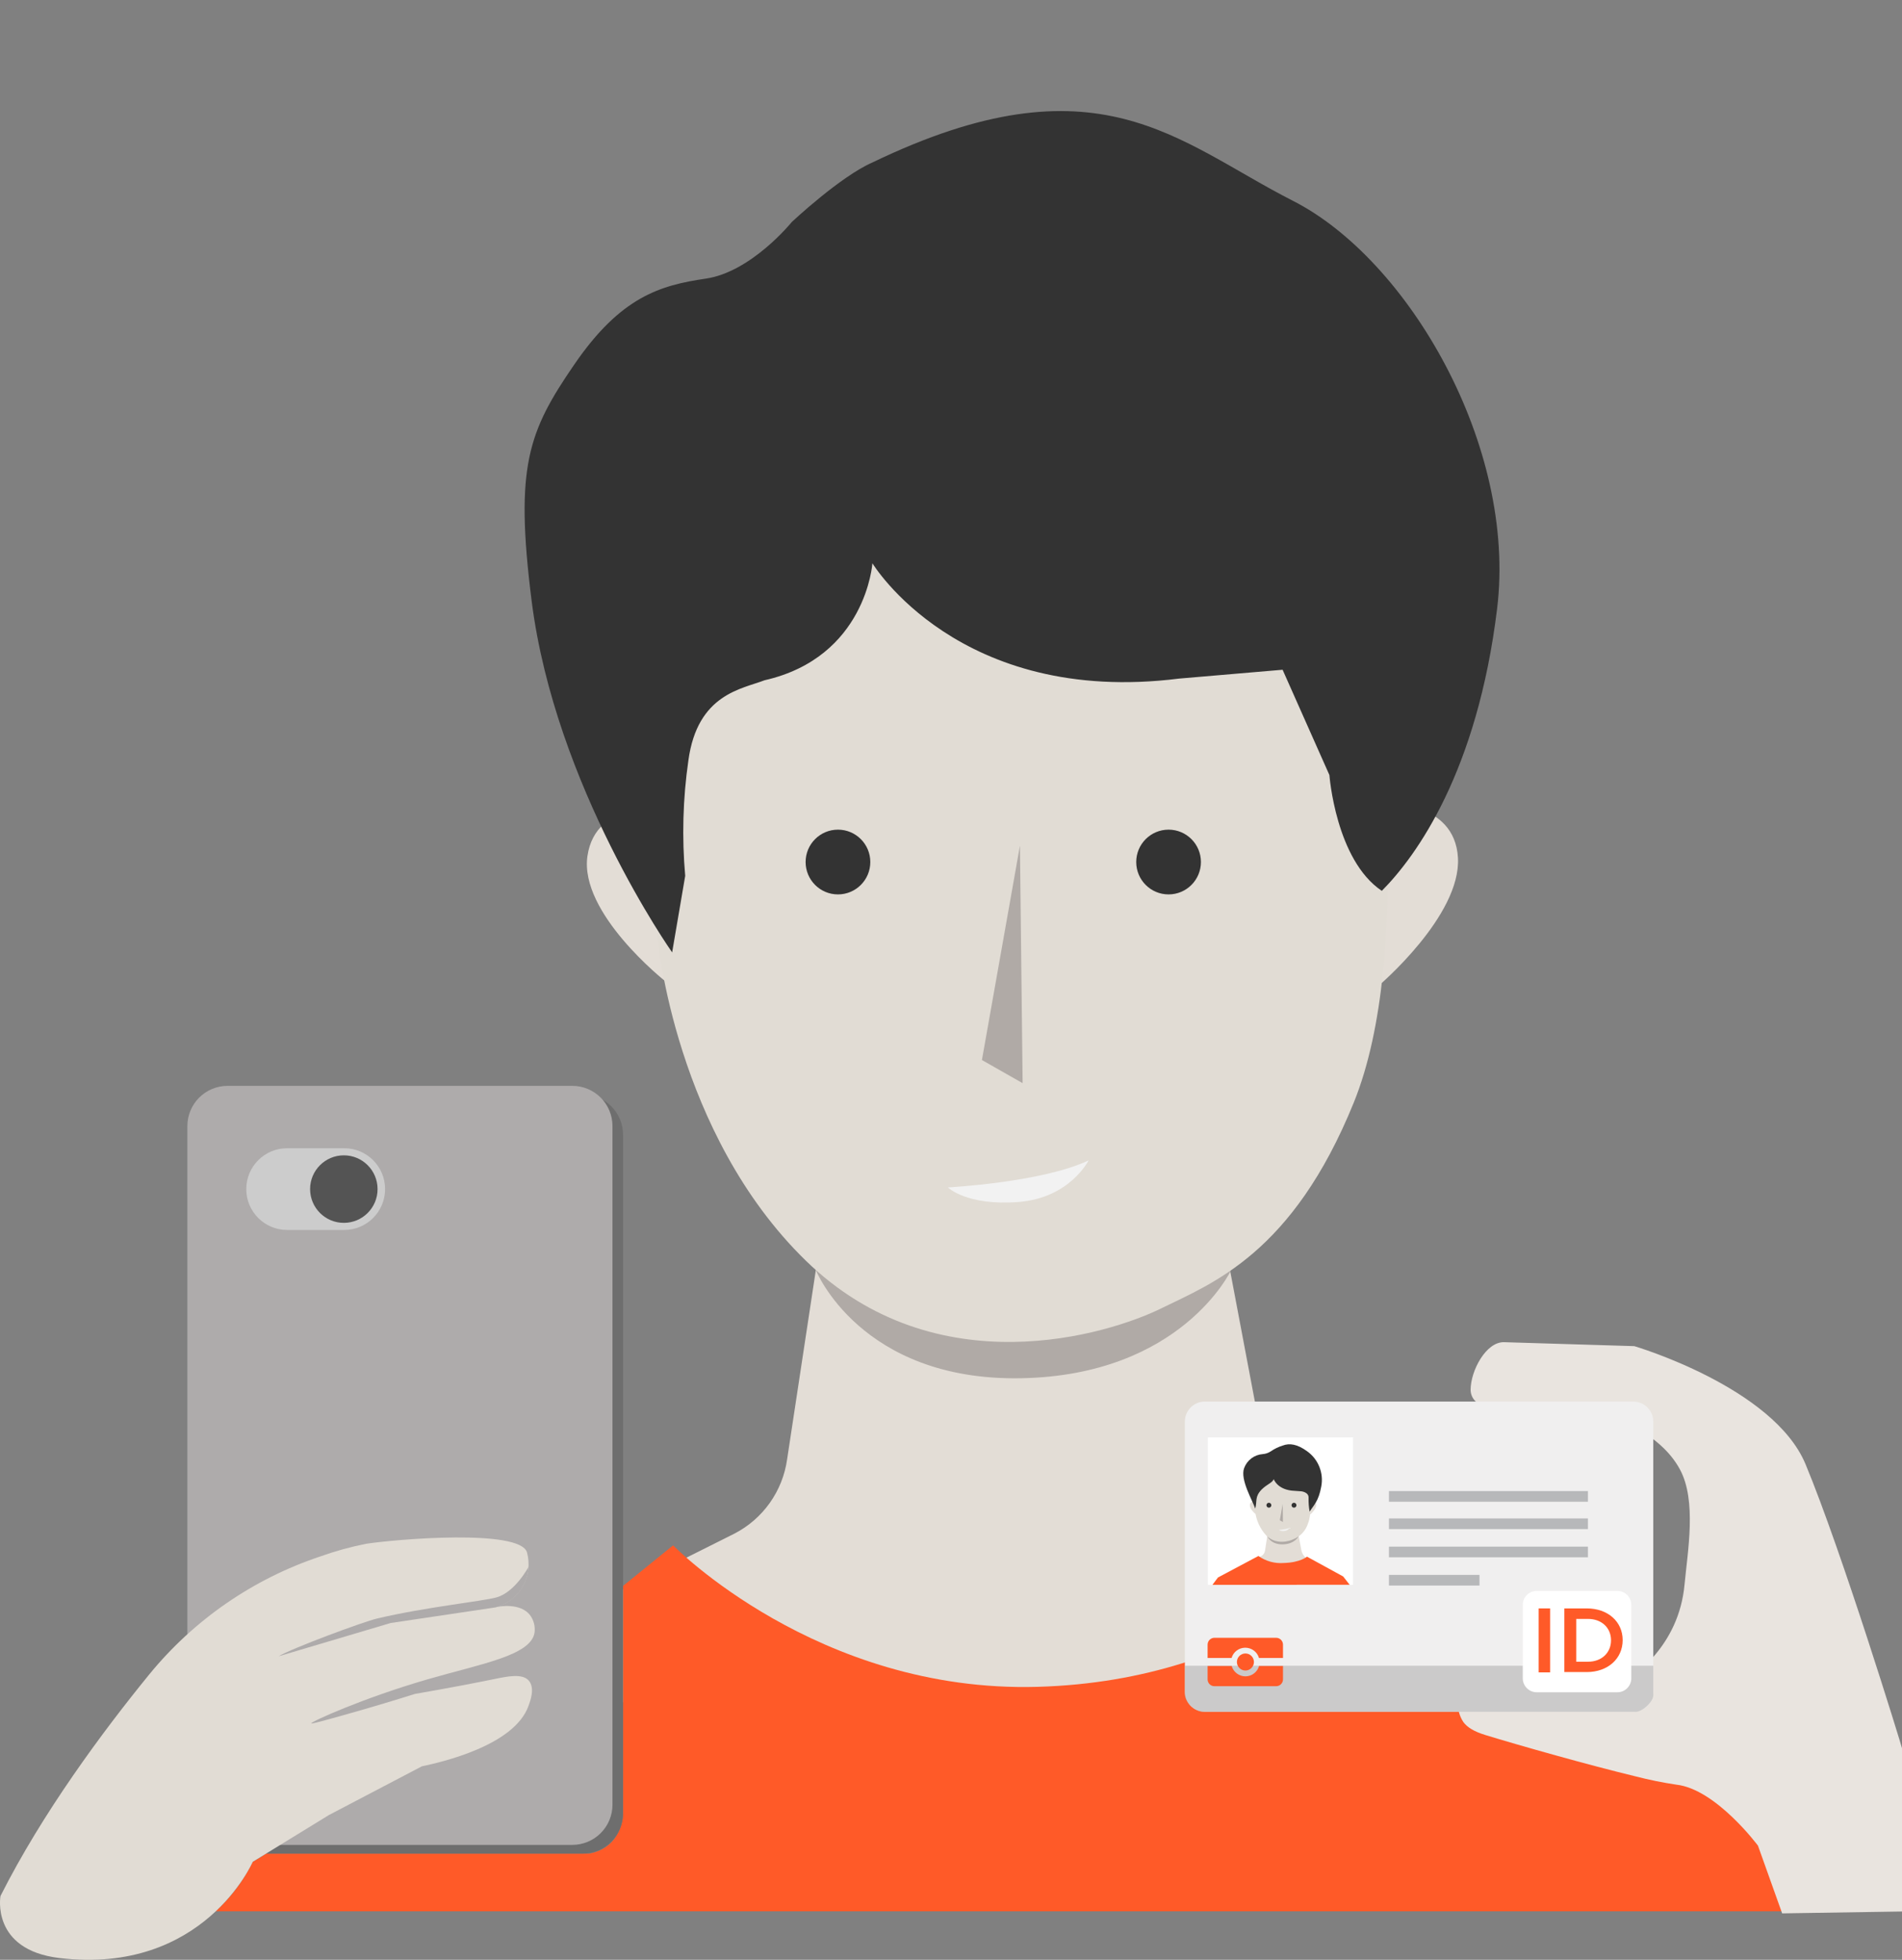<svg width="231" height="238" viewBox="0 0 231 238" fill="none" xmlns="http://www.w3.org/2000/svg">
<rect x="0" y="0" width="231" height="238" fill="#808080" stroke="none"/>
<g clip-path="url(#clip0_1604_1164)">
<path d="M100.328 146.035L95.597 177.216C95.329 179.126 94.607 180.944 93.49 182.516C92.374 184.088 90.896 185.369 89.182 186.25L48.717 206.516L193.656 207.671L163.808 190.826C161.149 189.298 158.855 187.208 157.086 184.702C155.316 182.196 154.113 179.335 153.561 176.316L148.04 147.123L100.328 146.035Z" fill="#E3DDD6"/>
<path d="M99.083 154.241C99.083 154.241 104.474 167.716 123.978 167.374C143.482 167.033 149.493 154.294 149.493 154.294L99.083 154.241Z" fill="#B0AAA6"/>
<path d="M168.064 97.543C168.064 97.543 176.681 97.158 177.071 104.179C177.46 111.201 167.453 119.691 167.453 119.691L168.064 97.543Z" fill="#E3DDD6"/>
<path d="M80.911 98.178C80.911 98.178 72.366 97.018 71.347 103.953C70.327 110.888 80.757 119.128 80.757 119.128L80.911 98.178Z" fill="#E3DDD6"/>
<path d="M79.868 101.547V113.954C79.868 113.954 81.993 137.642 97.871 153.1C113.75 168.558 134.672 162.008 140.972 158.919C147.271 155.829 156.98 152.234 164.419 133.893C171.858 115.552 166.929 83.028 166.929 83.028C166.929 83.028 165.159 54.633 151.748 51.019C138.337 47.405 108.951 43.8 96.034 54.118C83.118 64.437 79.868 101.547 79.868 101.547Z" fill="#E1DCD4"/>
<path d="M123.872 102.702L119.256 128.729L124.199 131.539L123.872 102.702Z" fill="#B0AAA6"/>
<path d="M26.203 232.109H231L220.575 218.836L165.833 188.762C165.833 188.762 152.69 204.105 125.988 204.85C99.285 205.596 81.748 187.669 81.748 187.669L75.684 192.583V220.232C75.684 220.232 75.684 224.347 71.544 225.107H32.315C31.793 225.468 31.252 225.801 30.694 226.103C29.588 228.37 28.064 230.408 26.203 232.109Z" fill="#FF5A28"/>
<path d="M101.771 108.617C103.941 108.617 105.7 106.856 105.7 104.685C105.7 102.513 103.941 100.753 101.771 100.753C99.602 100.753 97.843 102.513 97.843 104.685C97.843 106.856 99.602 108.617 101.771 108.617Z" fill="#333333"/>
<path d="M141.924 108.617C144.094 108.617 145.853 106.856 145.853 104.685C145.853 102.513 144.094 100.753 141.924 100.753C139.754 100.753 137.995 102.513 137.995 104.685C137.995 106.856 139.754 108.617 141.924 108.617Z" fill="#333333"/>
<path d="M115.12 144.201C115.12 144.201 126.536 143.605 132.21 140.919C132.21 140.919 129.941 145.496 123.665 145.972C117.39 146.449 115.12 144.201 115.12 144.201Z" fill="#F2F2F2"/>
<path d="M64.566 72.96C62.508 56.621 64.157 52.405 69.774 44.228C75.391 36.052 80.156 34.651 85.715 33.838C91.274 33.024 96.174 26.951 96.174 26.951C96.174 26.951 102.064 21.426 105.955 19.732C133.316 6.54 143.02 17.263 157.033 24.39C171.045 31.518 184.231 54.162 181.826 73.913C179.422 93.664 172.06 103.924 167.823 108.184C162.221 104.435 161.457 94.121 161.457 94.121L155.773 81.334L143.208 82.407C116.442 85.776 105.955 68.402 105.955 68.402C105.955 68.402 105.185 79.818 92.846 82.614C90.153 83.668 84.7 84.245 83.604 92.36C82.935 96.997 82.806 101.697 83.219 106.364L81.632 115.658C81.632 115.658 67.413 95.512 64.566 72.96Z" fill="#333333"/>
<path d="M70.769 225.107H28.891C27.603 225.099 26.371 224.582 25.463 223.669C24.555 222.756 24.045 221.52 24.044 220.232V137.801C24.044 136.507 24.556 135.267 25.47 134.352C26.383 133.437 27.622 132.922 28.915 132.921H70.794C72.087 132.921 73.327 133.435 74.241 134.35C75.156 135.265 75.67 136.506 75.67 137.801V220.232C75.669 220.874 75.542 221.51 75.295 222.103C75.048 222.696 74.686 223.235 74.231 223.688C73.776 224.141 73.236 224.499 72.642 224.743C72.048 224.986 71.412 225.11 70.769 225.107Z" fill="#6E6E6E"/>
<path d="M69.514 224.043H27.636C26.342 224.043 25.102 223.529 24.188 222.614C23.273 221.699 22.759 220.458 22.759 219.163V136.732C22.763 135.44 23.279 134.203 24.193 133.291C25.107 132.379 26.345 131.867 27.636 131.867H69.514C70.806 131.868 72.044 132.382 72.957 133.296C73.871 134.21 74.384 135.449 74.386 136.742V219.163C74.386 220.457 73.873 221.697 72.959 222.612C72.046 223.527 70.807 224.042 69.514 224.043Z" fill="#AEABAB"/>
<path d="M41.812 139.442H34.868C32.13 139.442 29.91 141.663 29.91 144.404C29.91 147.144 32.13 149.365 34.868 149.365H41.812C44.55 149.365 46.769 147.144 46.769 144.404C46.769 141.663 44.55 139.442 41.812 139.442Z" fill="#CCCCCC"/>
<path d="M51.886 203.95C44.009 206.241 37.743 209.1 37.806 209.283C37.835 209.374 39.321 208.96 41.73 208.287C45.288 207.29 48.231 206.391 50.386 205.712C54.617 204.98 57.82 204.355 60.003 203.912C61.667 203.57 63.456 203.195 64.23 204.105C65.004 205.014 64.388 206.612 64.186 207.165C62.465 211.978 53.66 213.99 51.241 214.5L39.946 220.419L30.694 226.098C30.694 226.098 24.721 239.877 7.213 237.783C-1.135 236.782 0.058 230.252 0.058 230.252C5.155 220.145 12.469 210.284 18.11 203.363C23.535 196.716 30.734 191.745 38.869 189.026C40.694 188.372 42.565 187.854 44.466 187.477C48.135 186.914 63.22 185.643 64.008 188.54C64.376 189.901 64.2 191.351 63.517 192.585C62.836 193.818 61.701 194.737 60.354 195.148C60.59 195.1 63.153 194.609 64.35 196.111C64.816 196.723 65.021 197.494 64.922 198.257C64.504 201.053 58.397 202.059 51.886 203.95Z" fill="#E1DCD4"/>
<path d="M64.186 190.287C64.186 190.287 62.566 193.363 60.282 193.993C58.493 194.474 51.742 195.158 45.856 196.539C44.091 196.948 35.378 200.197 33.834 201.14L47.447 197.097L60.19 195.201C61.294 194.917 62.277 194.286 62.996 193.402C63.715 192.518 64.132 191.426 64.186 190.287Z" fill="#AEABAB"/>
<path d="M41.759 148.504C44.021 148.504 45.856 146.668 45.856 144.404C45.856 142.139 44.021 140.303 41.759 140.303C39.496 140.303 37.662 142.139 37.662 144.404C37.662 146.668 39.496 148.504 41.759 148.504Z" fill="#545454"/>
<path d="M231 232.133L216.444 232.36L213.506 224.135C213.506 224.135 208.394 217.257 203.586 216.728C201.907 216.477 200.242 216.138 198.599 215.713C192.92 214.341 184.524 211.968 180.389 210.698C179.042 210.284 178.21 209.783 177.725 209.124C177.235 208.384 177.006 207.502 177.075 206.617C177.075 205.173 178.744 204.547 180.139 204.571L196.32 204.783C196.32 204.783 196.488 204.706 196.772 204.542C198.397 203.604 203.898 199.913 204.591 192.419C204.966 188.41 206.081 182.255 204.038 178.463C201.595 173.9 195.724 171.961 193.497 171.095L187.294 170.902L180.408 170.685C180.167 170.678 179.931 170.622 179.712 170.522C179.493 170.422 179.297 170.28 179.134 170.103C178.794 169.743 178.606 169.265 178.609 168.77C178.609 166.484 180.47 162.932 182.678 162.995L198.489 163.476C198.489 163.476 215.362 168.443 219.277 177.794C223.734 188.507 230.914 211.915 231.015 212.353L231 232.133Z" fill="#E9E4DF"/>
<path d="M198.359 170.204H146.333C144.99 170.204 143.9 171.294 143.9 172.639V205.447C143.9 206.792 144.99 207.882 146.333 207.882H198.359C199.702 207.882 200.792 206.792 200.792 205.447V172.639C200.792 171.294 199.702 170.204 198.359 170.204Z" fill="#F0EFEF"/>
<path opacity="0.52" d="M200.792 202.29V205.818C200.821 206.631 199.527 207.882 198.637 207.882H146.064C145.256 207.882 143.9 206.8 143.9 205.808V202.29H200.792Z" fill="#AAAAAA"/>
<path d="M164.327 174.56H146.699V192.463H164.327V174.56Z" fill="white"/>
<path d="M154.003 185.932L153.642 188.3C153.623 188.444 153.569 188.581 153.486 188.7C153.402 188.819 153.291 188.916 153.162 188.983L150.089 190.518L161.091 190.61L158.826 189.33C158.623 189.215 158.449 189.056 158.314 188.866C158.179 188.675 158.088 188.457 158.047 188.228L157.629 186.014L154.003 185.932Z" fill="#E3DDD6"/>
<path d="M153.907 186.553C153.907 186.553 154.316 187.577 155.797 187.548C157.278 187.519 157.72 186.558 157.72 186.558L153.907 186.553Z" fill="#B0AAA6"/>
<path d="M159.168 182.25C159.168 182.25 159.822 182.221 159.851 182.756C159.879 183.29 159.12 183.93 159.12 183.93L159.168 182.25Z" fill="#E3DDD6"/>
<path d="M152.527 182.298C152.527 182.298 151.878 182.212 151.801 182.736C151.724 183.261 152.517 183.891 152.517 183.891L152.527 182.298Z" fill="#E3DDD6"/>
<path d="M152.436 182.553V183.516C152.563 184.626 153.042 185.666 153.801 186.485C155.003 187.66 156.595 187.164 157.071 186.928C157.49 186.764 157.867 186.509 158.174 186.181C158.482 185.853 158.713 185.46 158.85 185.032C159.418 183.636 159.043 181.182 159.043 181.182C159.043 181.182 158.908 179.031 157.889 178.776C156.869 178.52 154.638 178.227 153.662 179.007C152.686 179.786 152.436 182.553 152.436 182.553Z" fill="#E1DCD4"/>
<path d="M155.787 182.64L155.436 184.618L155.811 184.83L155.787 182.64Z" fill="#B0AAA6"/>
<path d="M154.696 179.632C154.696 179.632 155.152 180.97 157.225 181.047C157.706 181.086 158.047 181.105 158.047 181.105C158.047 181.105 158.98 181.201 158.927 181.909C158.913 182.467 158.956 183.025 159.057 183.574C159.538 182.799 160.144 182.337 160.471 180.508C160.621 179.71 160.541 178.886 160.239 178.133C159.938 177.379 159.428 176.727 158.769 176.254C157.557 175.363 156.605 175.238 155.797 175.546C155.273 175.707 154.776 175.947 154.325 176.259C154.038 176.448 153.707 176.56 153.364 176.586C152.864 176.621 152.385 176.8 151.984 177.1C151.584 177.4 151.278 177.81 151.103 178.28C150.575 179.68 152.176 182.308 152.445 183.203C152.714 182.27 152.354 181.807 153.219 180.893C153.902 180.224 154.518 180.08 154.696 179.632Z" fill="#333333"/>
<path d="M147.252 192.463L147.925 191.568L152.835 188.959C153.731 189.595 154.822 189.896 155.917 189.811C157.941 189.753 158.735 189.041 158.735 189.041L163.13 191.447L163.919 192.458L147.252 192.463Z" fill="#FF5A28"/>
<path d="M154.109 183.092C154.274 183.092 154.407 182.959 154.407 182.794C154.407 182.629 154.274 182.496 154.109 182.496C153.944 182.496 153.811 182.629 153.811 182.794C153.811 182.959 153.944 183.092 154.109 183.092Z" fill="#333333"/>
<path d="M157.158 183.092C157.322 183.092 157.456 182.959 157.456 182.794C157.456 182.629 157.322 182.496 157.158 182.496C156.993 182.496 156.859 182.629 156.859 182.794C156.859 182.959 156.993 183.092 157.158 183.092Z" fill="#333333"/>
<path d="M155.321 185.792C155.763 185.771 156.2 185.686 156.619 185.542C156.551 185.655 156.456 185.749 156.343 185.816C156.23 185.883 156.102 185.921 155.97 185.927C155.858 185.948 155.743 185.947 155.632 185.924C155.521 185.901 155.415 185.856 155.321 185.792Z" fill="#F2F2F2"/>
<path d="M196.426 193.199H186.64C185.702 193.199 184.942 193.96 184.942 194.898V203.811C184.942 204.749 185.702 205.51 186.64 205.51H196.426C197.363 205.51 198.123 204.749 198.123 203.811V194.898C198.123 193.96 197.363 193.199 196.426 193.199Z" fill="white"/>
<path d="M186.871 195.326H188.265V203.094H186.871V195.326Z" fill="#FF5A28"/>
<path d="M189.991 195.326H192.718C195.276 195.326 197.075 196.929 197.075 199.176C197.075 201.424 195.276 203.055 192.718 203.055H189.991V195.326ZM192.877 201.799C194.512 201.799 195.661 200.716 195.661 199.196C195.661 197.675 194.512 196.602 192.877 196.602H191.434V201.799H192.877Z" fill="#FF5A28"/>
<path d="M192.857 184.397H168.689V185.691H192.857V184.397Z" fill="#B7B8BA"/>
<path d="M192.857 181.076H168.689V182.371H192.857V181.076Z" fill="#B7B8BA"/>
<path d="M192.857 187.823H168.689V189.118H192.857V187.823Z" fill="#B7B8BA"/>
<path d="M179.686 191.255H168.689V192.549H179.686V191.255Z" fill="#B7B8BA"/>
<path d="M151.257 203.575C150.881 203.574 150.515 203.452 150.214 203.225C149.913 202.999 149.694 202.681 149.589 202.319H146.665V203.941C146.664 204.05 146.686 204.159 146.727 204.26C146.769 204.362 146.83 204.454 146.907 204.531C146.985 204.608 147.077 204.67 147.178 204.711C147.279 204.753 147.388 204.774 147.497 204.773H154.989C155.21 204.773 155.421 204.686 155.577 204.53C155.733 204.373 155.821 204.162 155.821 203.941V202.319H152.916C152.813 202.68 152.596 202.998 152.296 203.224C151.997 203.451 151.633 203.574 151.257 203.575Z" fill="#FF5A28"/>
<path d="M155.003 198.892H147.511C147.401 198.89 147.291 198.911 147.189 198.952C147.086 198.993 146.993 199.054 146.914 199.131C146.835 199.209 146.772 199.301 146.73 199.403C146.687 199.505 146.665 199.614 146.665 199.725V201.347H149.574C149.68 200.986 149.899 200.669 150.199 200.444C150.5 200.219 150.865 200.097 151.241 200.097C151.616 200.097 151.981 200.219 152.282 200.444C152.582 200.669 152.801 200.986 152.907 201.347H155.821V199.725C155.82 199.507 155.734 199.298 155.581 199.143C155.428 198.987 155.221 198.897 155.003 198.892Z" fill="#FF5A28"/>
<path d="M151.257 202.868C151.828 202.868 152.291 202.404 152.291 201.833C152.291 201.261 151.828 200.798 151.257 200.798C150.686 200.798 150.223 201.261 150.223 201.833C150.223 202.404 150.686 202.868 151.257 202.868Z" fill="#FF5A28"/>
</g>
<defs>
<clipPath id="clip0_1604_1164">
<rect width="231" height="238" fill="white"/>
</clipPath>
</defs>
</svg>
